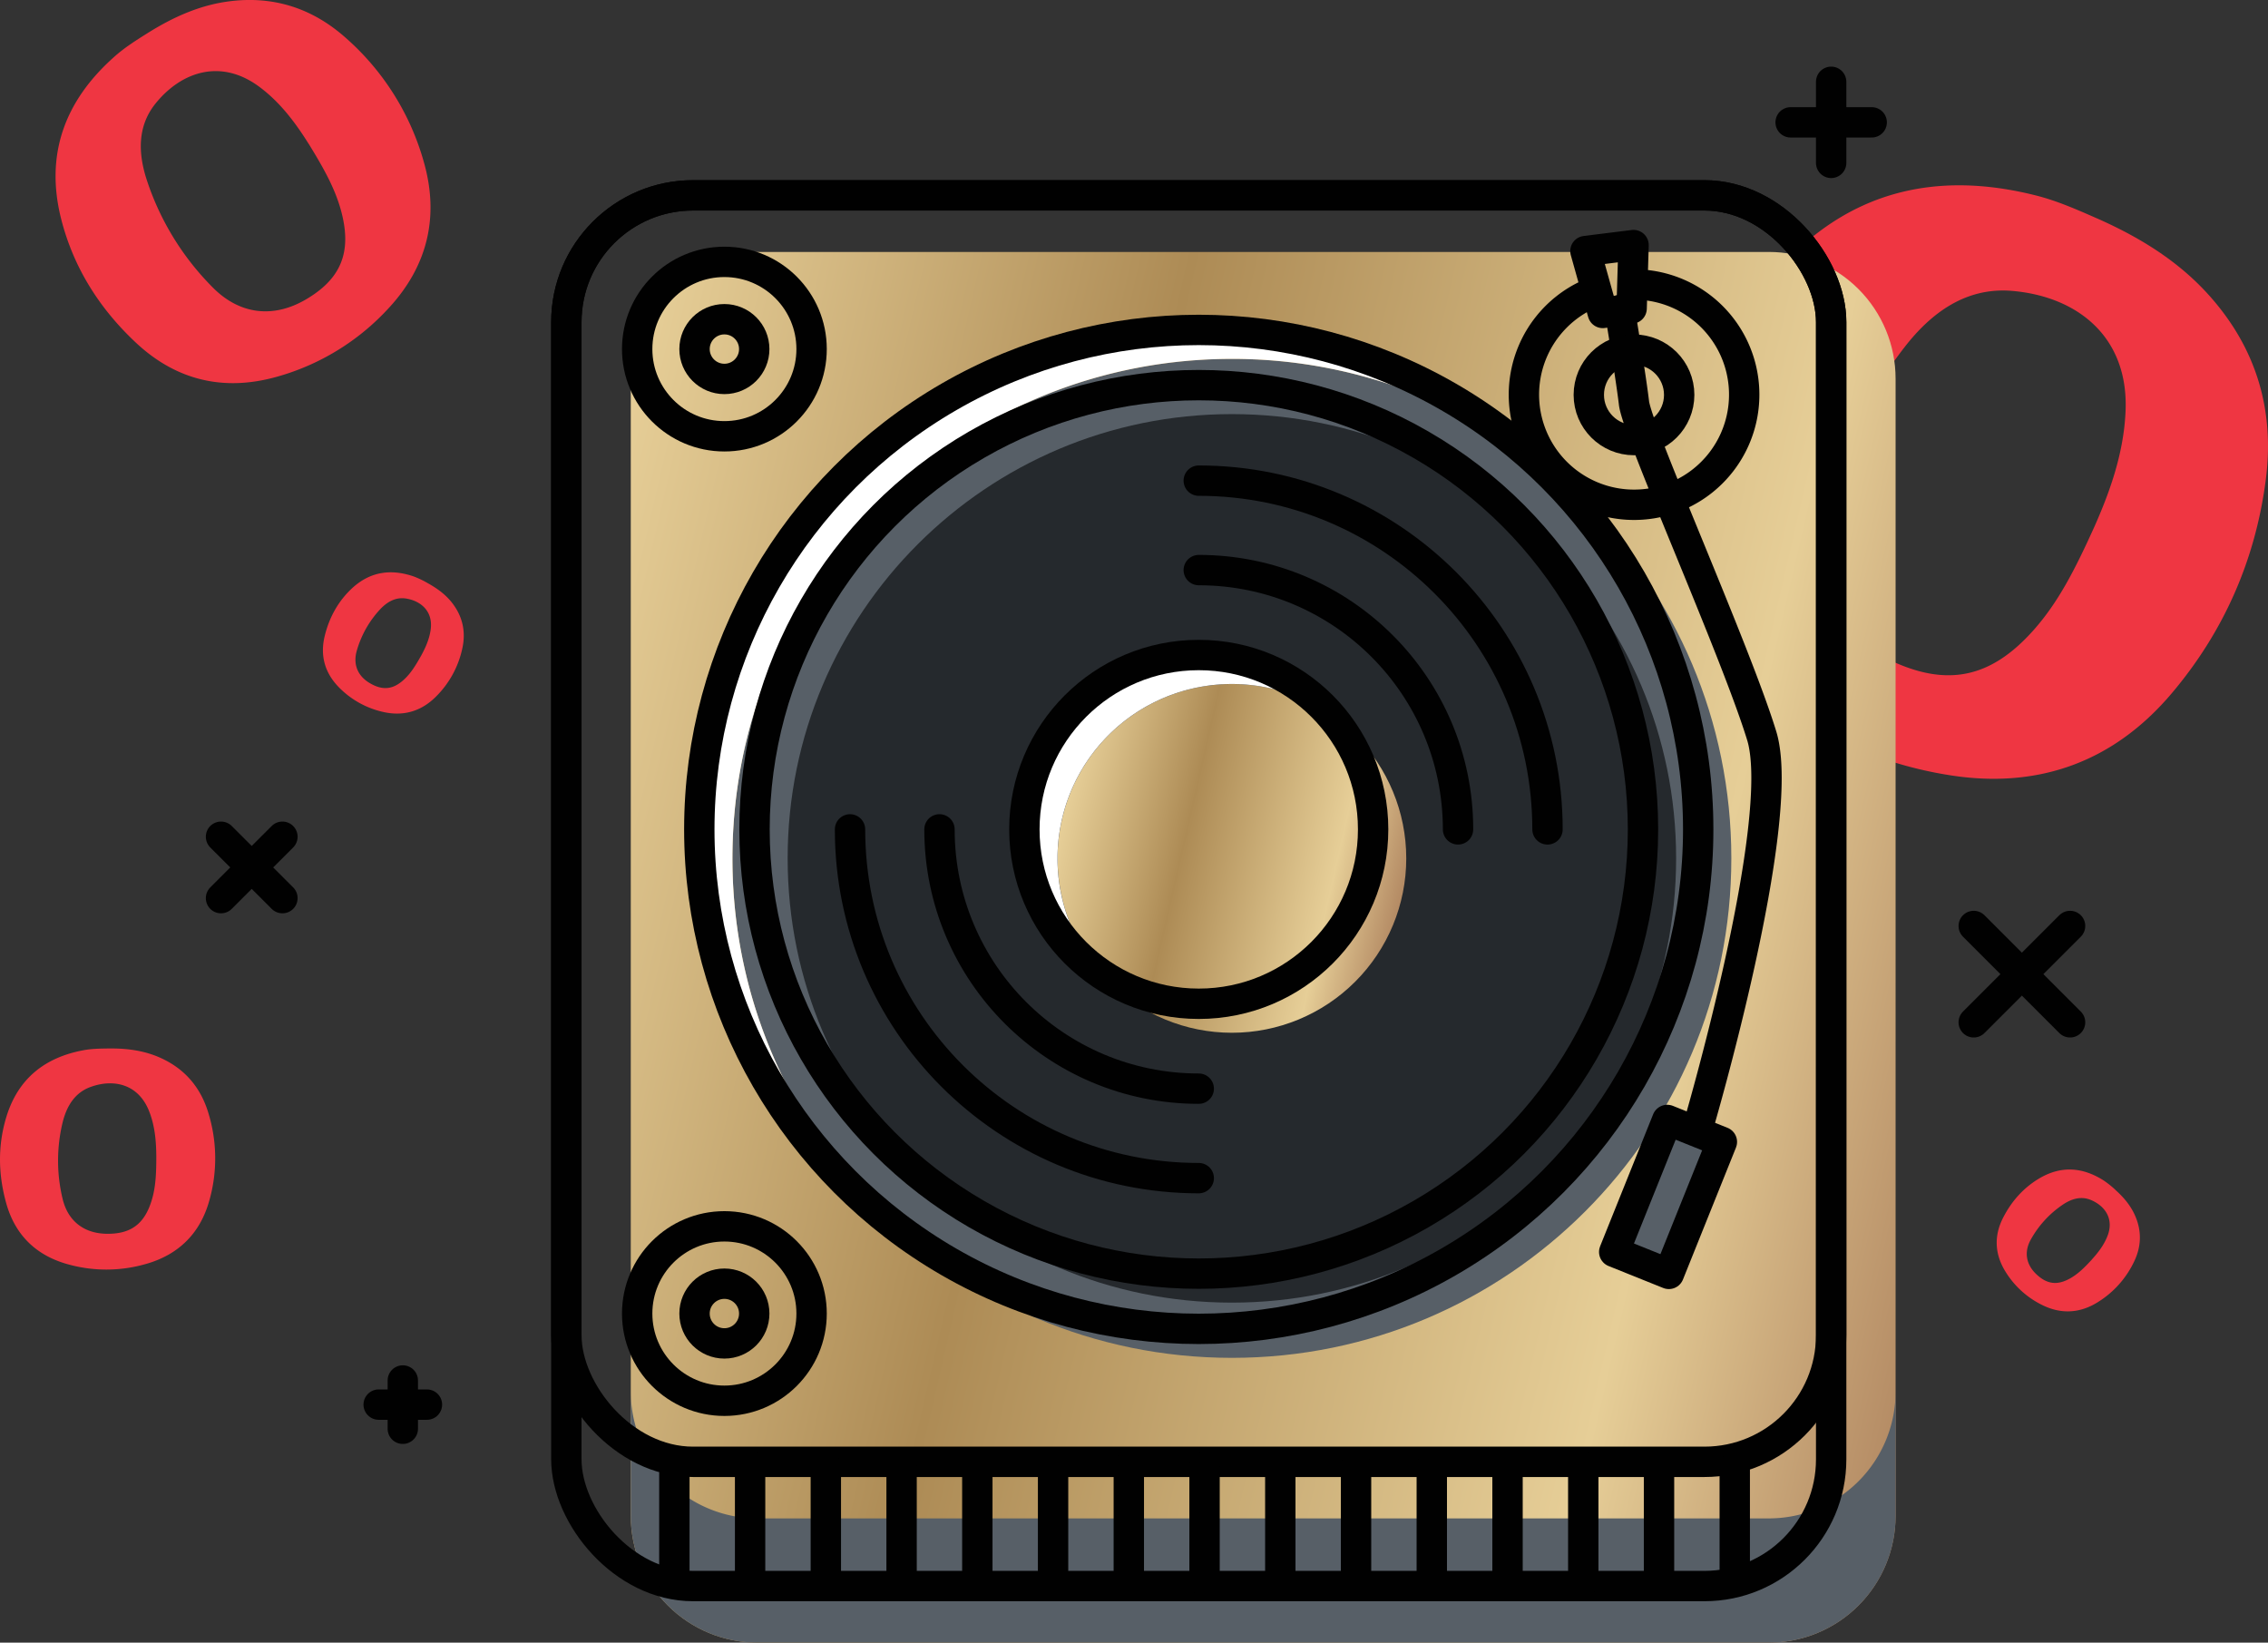 <svg id="Слой_1" data-name="Слой 1" xmlns="http://www.w3.org/2000/svg" xmlns:xlink="http://www.w3.org/1999/xlink" viewBox="0 0 1643.11 1190.01"><rect x="0" y="0" width="1643.11" height="1190.01" fill="#333333" stroke="none"/><defs><style>.cls-1,.cls-11{fill:none}.cls-2{clip-path:url(#clip-path)}.cls-3{fill:#ef3642}.cls-6{fill:#575f67}.cls-7{fill:#fff}.cls-11{stroke:#010101;stroke-linecap:round;stroke-linejoin:round;stroke-width:22px}</style><clipPath id="clip-path"><path class="cls-1" d="M0 0h1643.11v1190.01H0z"/></clipPath><clipPath id="clip-path-2"><path class="cls-1" d="M548.78 182.52h732.72a91.81 91.81 0 0 1 91.81 91.81v823.88a91.81 91.81 0 0 1-91.81 91.79H548.78a91.8 91.8 0 0 1-91.8-91.8V274.32a91.8 91.8 0 0 1 91.8-91.8z"/></clipPath><linearGradient id="Безымянный_градиент" y1="1190.01" x2="1" y2="1190.01" gradientTransform="matrix(0 -1082.92 -1082.92 0 1289602.53 1227.77)" gradientUnits="userSpaceOnUse"><stop offset="0" stop-color="#b28862"/><stop offset=".21" stop-color="#e6ce97"/><stop offset=".65" stop-color="#ad8b55"/><stop offset="1" stop-color="#e6ce97"/></linearGradient><clipPath id="clip-path-4"><path class="cls-1" d="M766.14 621.85a126.33 126.33 0 1 0 126.33-126.33 126.33 126.33 0 0 0-126.33 126.33"/></clipPath><linearGradient id="Безымянный_градиент_2" y1="1190.01" y2="1190.01" gradientTransform="matrix(0 -252.71 -252.71 0 301618.28 748.21)" xlink:href="#Безымянный_градиент"/></defs><g class="cls-2"><path class="cls-3" d="M1519.41 158.28c31 13.74 59.49 31.18 82.18 57 33.45 38 46.34 82.49 39.92 132.23-7.51 58.14-30.41 110.17-68.22 154.84-41.76 49.34-95.94 69.2-159.65 59.42-51.4-7.89-98-28.84-137.51-62.67-47-40.18-66.67-91.8-57-153.41 8.81-56.24 30.82-107 68.61-149.72 50.6-57.19 114.2-72.82 187.24-54.37 15.44 3.9 29.94 10.33 44.44 16.7m-2.07 223.26c9.6-21.8 21.38-51.5 22.59-84.36 2-53.4-35.07-82.43-82.14-86.45-33.39-2.85-58.6 15.72-78 40.75a310.41 310.41 0 0 0-59.32 130.89c-8.54 43 9.53 77 48 95.53 41.75 20.07 73.7 13.6 104.86-21.51 17.65-19.89 29.71-43.23 44-74.85"/></g><g clip-path="url(#clip-path-2)"><path transform="rotate(-77 915.136 686.264)" fill="url(#Безымянный_градиент)" d="M321.24 126.52h1187.8V1246H321.24z"/></g><g class="cls-2"><path class="cls-6" d="M1281.49 1100H548.78a91.81 91.81 0 0 1-91.78-91.79v90a91.81 91.81 0 0 0 91.78 91.79h732.72a91.81 91.81 0 0 0 91.81-91.81v-90a91.81 91.81 0 0 1-91.81 91.81"/><path class="cls-6" transform="rotate(-68.11 1208.502 867.971)" d="M1156.88 846.63h103.04v42.67h-103.04z"/><path class="cls-6" d="M1254.31 621.85c0 199.84-162 361.84-361.84 361.84s-361.84-162-361.84-361.84S692.63 260 892.47 260s361.84 162 361.84 361.84"/><path class="cls-7" d="M530.63 621.85C530.63 422 692.63 260 892.47 260a360.31 360.31 0 0 1 226 79.21 360.61 360.61 0 0 0-250-100.21c-199.84 0-361.84 162-361.84 361.84 0 114.35 53.05 216.32 135.88 282.62a360.8 360.8 0 0 1-111.88-261.61"/><path d="M1214.31 621.85c0 177.74-144.09 321.84-321.84 321.84s-321.84-144.1-321.84-321.84S714.72 300 892.47 300s321.84 144.09 321.84 321.84" fill="#25292d"/></g><g clip-path="url(#clip-path-4)"><path transform="rotate(-77 892.472 621.847)" fill="url(#Безымянный_градиент_2)" d="M740.96 470.34h303.01v303.01H740.96z"/></g><g class="cls-2"><path class="cls-7" d="M766.14 621.85A126.34 126.34 0 0 1 962.94 517 126.33 126.33 0 1 0 798 705.71a125.83 125.83 0 0 1-31.86-83.86"/><path class="cls-11" d="M1326.63 59.26V118m-29.36-29.37H1356M291.82 1000.09v34.97m-17.48-17.49h34.97m-149.19-411.4l44.49 44.48m-44.49 0l44.49-44.48m1225.31 64.64l69.8 69.8m-69.8 0l69.8-69.8"/><path class="cls-3" d="M107 23.94c18.26-11.45 37.56-20.22 59.2-23C198.08-3.13 226.07 5.9 250 27a186.74 186.74 0 0 1 57.22 90.95c11.12 39.52 2.3 75.08-25.5 105.13a172.89 172.89 0 0 1-81.87 50.07c-37.84 10.43-72 2.44-101-24.54-26.46-24.63-45.34-54.26-54.38-89.33-12.1-47 2.29-86 38-117.85C89.94 34.65 98.48 29.3 107 23.94m116.74 80.46c-8.06-12.81-19.5-29.56-36.36-41.88C160 42.51 131.53 51.67 112.68 75c-13.37 16.56-12.57 36.42-6.29 55.53a197.11 197.11 0 0 0 47.78 77.75c19.57 19.77 43.93 22.38 67.33 8.72 25.4-14.83 33.36-33.94 26-62.82-4.19-16.36-12.18-31-23.73-49.78"/><rect class="cls-11" x="410.31" y="141.52" width="916.33" height="917.5" rx="91.81" ry="91.81"/><rect class="cls-11" x="410.31" y="141.52" width="916.33" height="1007.49" rx="91.81" ry="91.81"/><circle class="cls-11" cx="868.47" cy="600.85" r="321.84"/><circle class="cls-11" cx="868.47" cy="600.85" r="361.84"/><circle class="cls-11" cx="868.47" cy="600.85" r="126.33"/><path class="cls-11" d="M868.47 788.68c-103.74 0-187.84-84.1-187.84-187.84M868.47 413c103.74 0 187.84 84.1 187.84 187.84M868.47 348.2c139.54 0 252.65 113.12 252.65 252.65M868.47 853.5c-139.54 0-252.65-113.12-252.65-252.65"/><circle class="cls-11" cx="868.47" cy="600.85"/><path class="cls-11" d="M1188 206.2a79.8 79.8 0 1 1-37.09 7m22.55 11.52s7.81 46.29 10.33 67.29 73.52 179 92.52 241-46 283-46 283"/><path class="cls-11" transform="rotate(-68.11 1208.504 867.013)" d="M1156.88 845.67h103.04v42.67h-103.04z"/><path class="cls-11" d="M1182.07 223.49l-20.89 3.23-12.57-44.84 34.86-4.34-1.4 45.95z"/><circle class="cls-11" cx="1183.79" cy="286.06" r="32.74"/><circle class="cls-11" cx="524.8" cy="252.89" r="21.63"/><circle class="cls-11" cx="524.8" cy="252.89" r="63.18"/><circle class="cls-11" cx="524.8" cy="951.6" r="21.63"/><circle class="cls-11" cx="524.8" cy="951.6" r="63.18"/><path class="cls-11" d="M488.56 1062.34v83.34m54.87-83.34v83.34m54.87-83.34v83.34m54.88-83.34v83.34m54.87-83.34v83.34m54.88-83.34v83.34m54.87-83.34v83.34m54.87-83.34v83.34m54.88-83.34v83.34m54.87-83.34v83.34m54.88-83.34v83.34m54.87-83.34v83.34m54.87-83.34v83.34m54.88-83.34v83.34m54.87-83.34v83.34"/><path class="cls-3" d="M310 422.53c7 3.88 13.41 8.58 18.24 15.13 7.12 9.66 9.26 20.43 6.72 32a69.69 69.69 0 0 1-19.27 35.16c-10.87 10.8-24.07 14.38-38.91 10.77A64.52 64.52 0 0 1 245.61 498c-10.27-10.45-13.87-23-10.33-37.39 3.23-13.1 9.46-24.64 19.26-33.95 13.12-12.47 28.45-14.86 45.32-9a67.32 67.32 0 0 1 10.14 4.87m-5 52.67c2.71-5 6.1-11.72 7.06-19.46 1.55-12.57-6.6-20.18-17.63-22.09-7.83-1.36-14.16 2.51-19.25 8a73.57 73.57 0 0 0-16.68 29.69c-2.89 10 .67 18.39 9.38 23.54 9.45 5.59 17.12 4.72 25.2-2.94 4.57-4.33 7.9-9.6 11.92-16.77m1227.69 386.98c6 5.39 11.09 11.42 14.29 18.91 4.72 11 4.33 22-.79 32.73a69.69 69.69 0 0 1-26.81 29.82c-13.05 8-26.72 8.49-40.34 1.57a64.52 64.52 0 0 1-26.33-24.28c-7.6-12.52-8.22-25.6-1.49-38.76 6.14-12 14.85-21.81 26.52-28.64 15.63-9.13 31.1-7.95 46.18 1.61a67.32 67.32 0 0 1 8.77 7m-17 50.12c3.77-4.2 8.62-10 11.32-17.32 4.39-11.88-1.8-21.16-12.1-25.54-7.31-3.11-14.36-.8-20.57 3.41a73.57 73.57 0 0 0-23 25.08c-5.1 9-3.55 18.05 3.74 25.06 7.92 7.61 15.59 8.51 25.2 2.91 5.45-3.17 9.89-7.54 15.45-13.6M78.78 759.56c12.89-.14 25.47 1.41 37.38 6.75 17.55 7.87 29 21.22 34.62 39.42a111.7 111.7 0 0 1 .8 64.26c-6.66 23.63-22.27 39-45.83 45.68a103.41 103.41 0 0 1-57.4 0c-22.56-6.49-37.5-21.23-43.86-44.05-5.81-20.83-6.2-41.84.14-62.56 8.49-27.74 28-43.15 56.16-48.28 6-1.08 12-1.14 18-1.22m34.44 77.5c-.11-9-.72-21.17-5.47-32.72-7.73-18.77-25.1-23-42-16.95-12 4.27-17.78 14.66-20.54 26.37a117.91 117.91 0 0 0 .1 54.58c3.81 16.2 15.42 25.13 31.63 25.46 17.59.36 27.62-6.9 32.86-23.95 3-9.65 3.46-19.62 3.43-32.81"/></g></svg>
